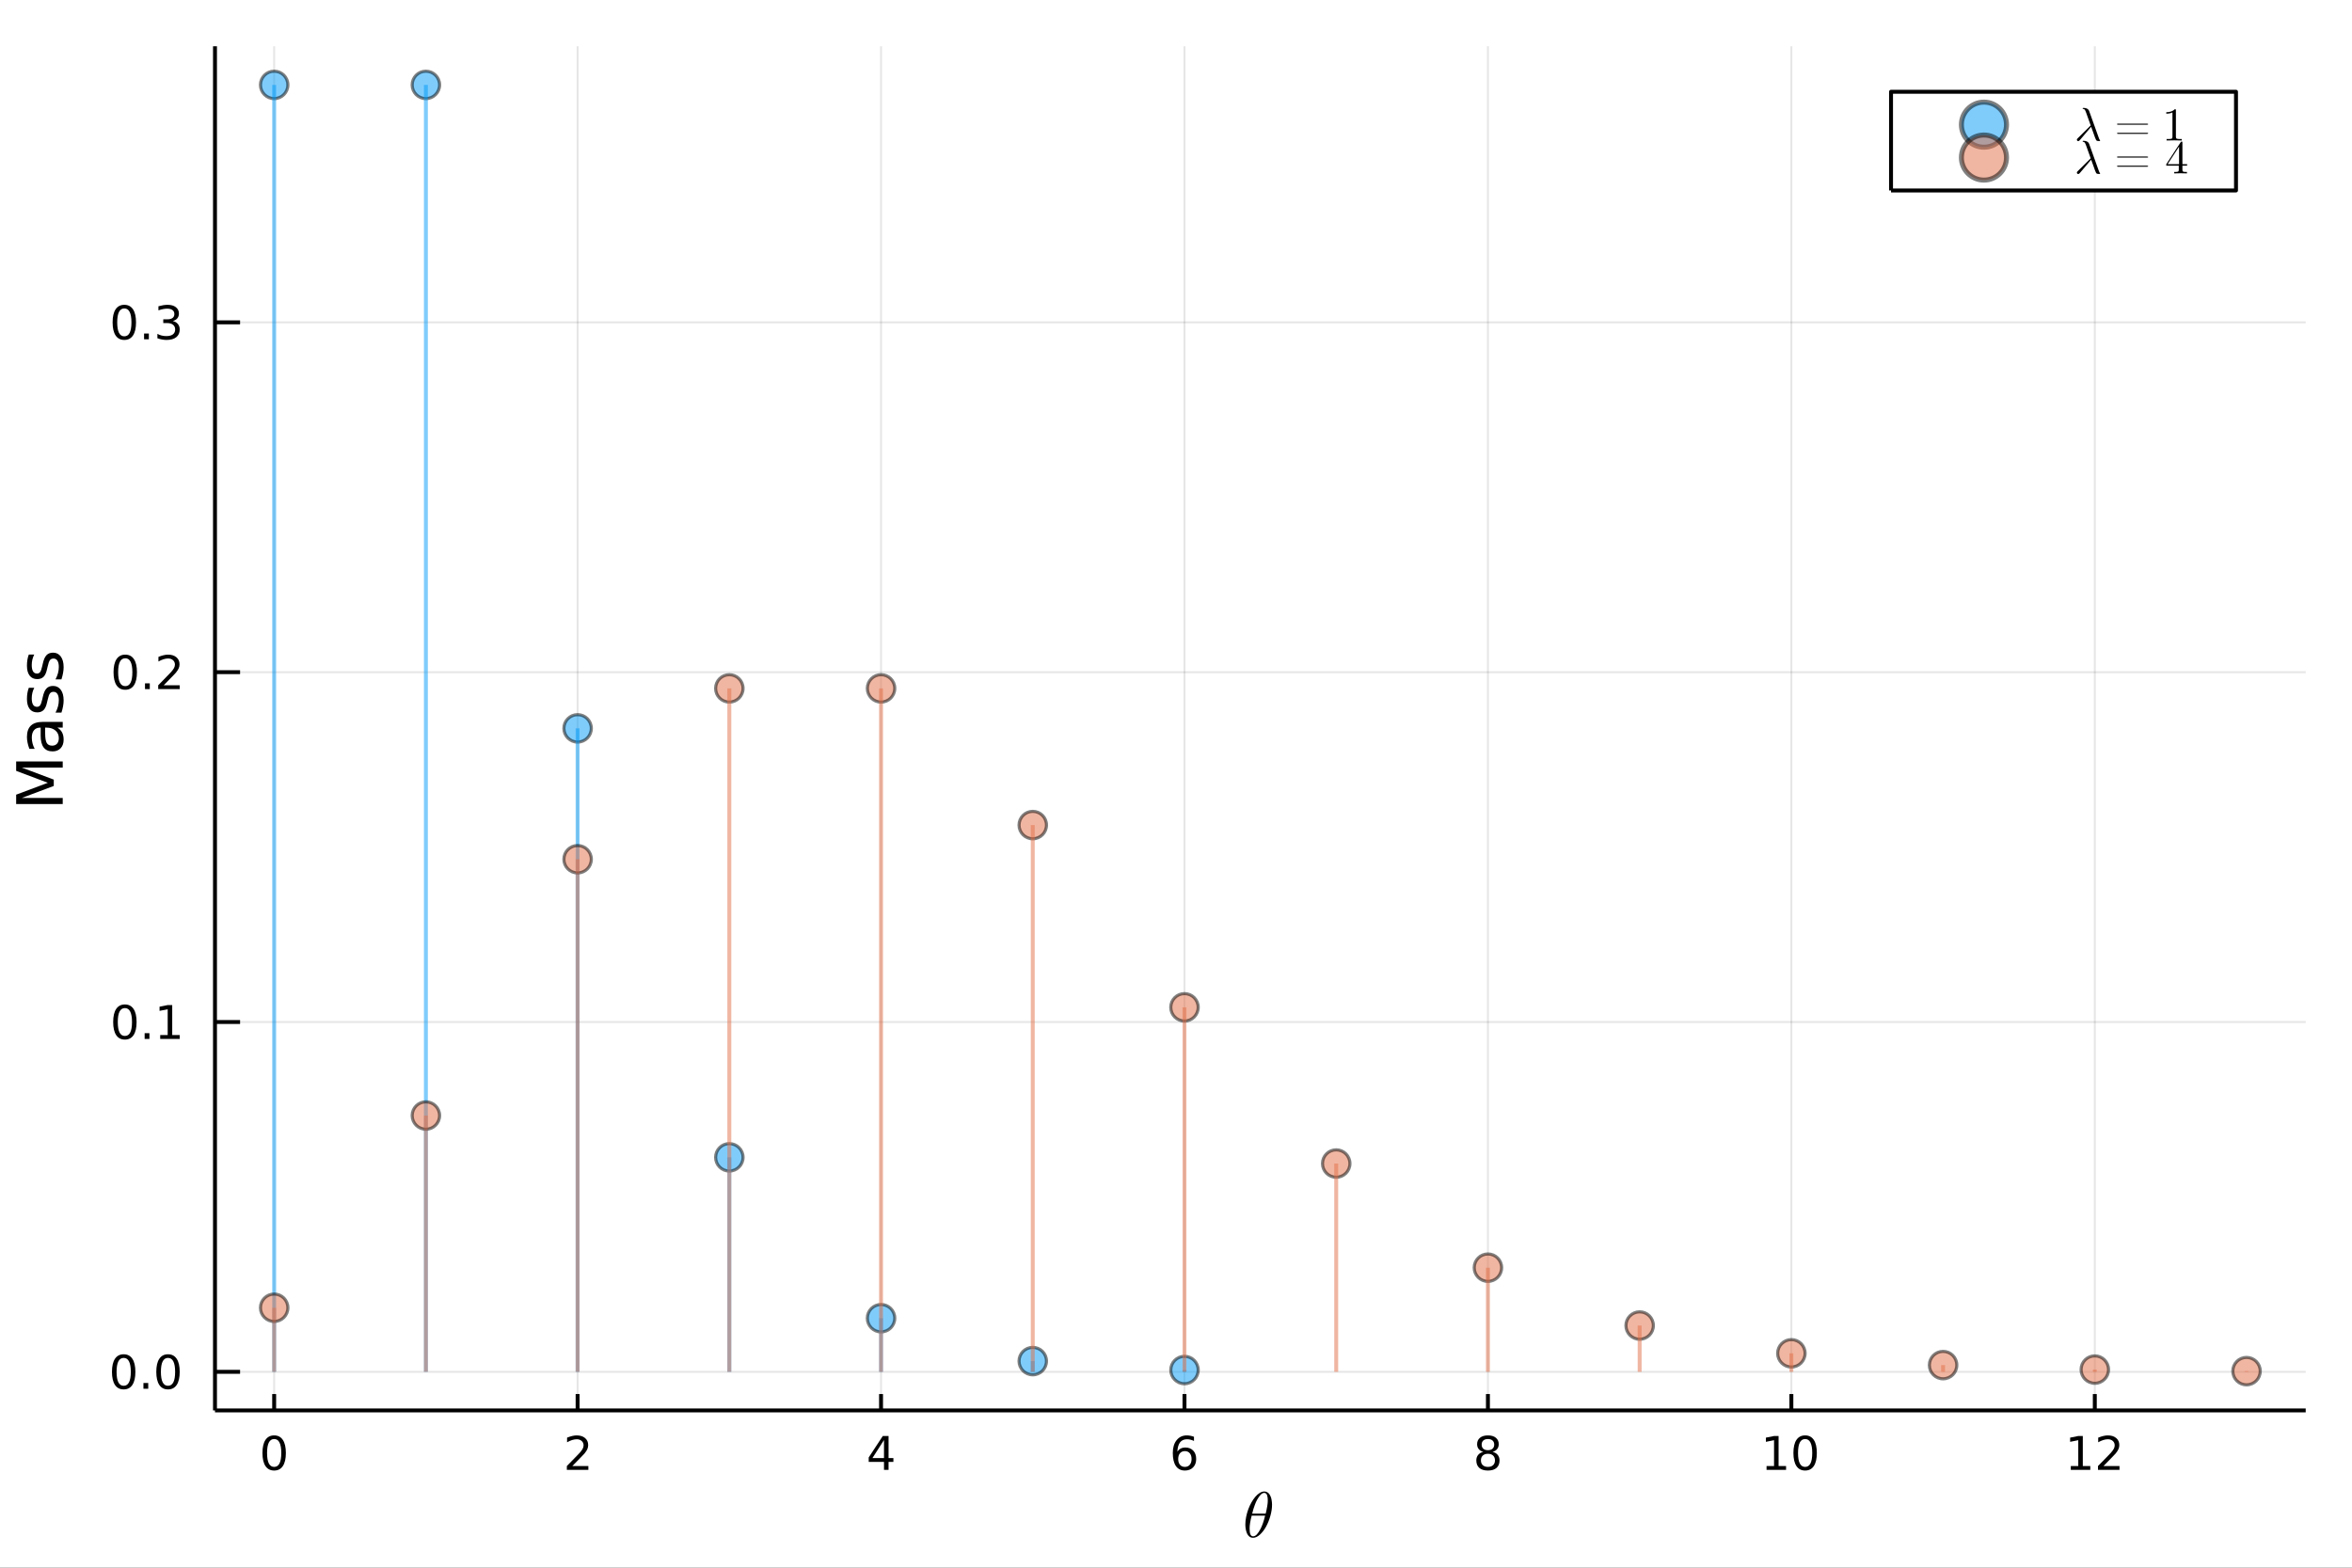 <?xml version="1.0" encoding="utf-8"?>
<svg xmlns="http://www.w3.org/2000/svg" xmlns:xlink="http://www.w3.org/1999/xlink" width="600" height="400" viewBox="0 0 2400 1600">
<rect x="0" y="0" width="2400" height="1600" fill="#333333" stroke="none"/>
<defs>
  <clipPath id="clip220">
    <rect x="0" y="0" width="2400" height="1600"/>
  </clipPath>
</defs>
<path clip-path="url(#clip220)" d="
M0 1600 L2400 1600 L2400 0 L0 0  Z
  " fill="#ffffff" fill-rule="evenodd" fill-opacity="1"/>
<defs>
  <clipPath id="clip221">
    <rect x="480" y="0" width="1681" height="1600"/>
  </clipPath>
</defs>
<defs>
  <clipPath id="clip222">
    <rect x="219" y="47" width="2134" height="1393"/>
  </clipPath>
</defs>
<path clip-path="url(#clip220)" d="
M219.38 1439.5 L2352.76 1439.5 L2352.76 47.244 L219.38 47.244  Z
  " fill="#ffffff" fill-rule="evenodd" fill-opacity="1"/>
<polyline clip-path="url(#clip222)" style="stroke:#000000; stroke-linecap:butt; stroke-linejoin:round; stroke-width:2; stroke-opacity:0.1; fill:none" points="
  279.759,1439.5 279.759,47.244 
  "/>
<polyline clip-path="url(#clip222)" style="stroke:#000000; stroke-linecap:butt; stroke-linejoin:round; stroke-width:2; stroke-opacity:0.1; fill:none" points="
  589.392,1439.5 589.392,47.244 
  "/>
<polyline clip-path="url(#clip222)" style="stroke:#000000; stroke-linecap:butt; stroke-linejoin:round; stroke-width:2; stroke-opacity:0.1; fill:none" points="
  899.026,1439.5 899.026,47.244 
  "/>
<polyline clip-path="url(#clip222)" style="stroke:#000000; stroke-linecap:butt; stroke-linejoin:round; stroke-width:2; stroke-opacity:0.1; fill:none" points="
  1208.66,1439.5 1208.66,47.244 
  "/>
<polyline clip-path="url(#clip222)" style="stroke:#000000; stroke-linecap:butt; stroke-linejoin:round; stroke-width:2; stroke-opacity:0.1; fill:none" points="
  1518.29,1439.5 1518.29,47.244 
  "/>
<polyline clip-path="url(#clip222)" style="stroke:#000000; stroke-linecap:butt; stroke-linejoin:round; stroke-width:2; stroke-opacity:0.1; fill:none" points="
  1827.93,1439.5 1827.93,47.244 
  "/>
<polyline clip-path="url(#clip222)" style="stroke:#000000; stroke-linecap:butt; stroke-linejoin:round; stroke-width:2; stroke-opacity:0.1; fill:none" points="
  2137.56,1439.5 2137.56,47.244 
  "/>
<polyline clip-path="url(#clip220)" style="stroke:#000000; stroke-linecap:butt; stroke-linejoin:round; stroke-width:4; stroke-opacity:1; fill:none" points="
  219.38,1439.5 2352.76,1439.5 
  "/>
<polyline clip-path="url(#clip220)" style="stroke:#000000; stroke-linecap:butt; stroke-linejoin:round; stroke-width:4; stroke-opacity:1; fill:none" points="
  279.759,1439.5 279.759,1422.79 
  "/>
<polyline clip-path="url(#clip220)" style="stroke:#000000; stroke-linecap:butt; stroke-linejoin:round; stroke-width:4; stroke-opacity:1; fill:none" points="
  589.392,1439.5 589.392,1422.79 
  "/>
<polyline clip-path="url(#clip220)" style="stroke:#000000; stroke-linecap:butt; stroke-linejoin:round; stroke-width:4; stroke-opacity:1; fill:none" points="
  899.026,1439.5 899.026,1422.79 
  "/>
<polyline clip-path="url(#clip220)" style="stroke:#000000; stroke-linecap:butt; stroke-linejoin:round; stroke-width:4; stroke-opacity:1; fill:none" points="
  1208.66,1439.5 1208.66,1422.79 
  "/>
<polyline clip-path="url(#clip220)" style="stroke:#000000; stroke-linecap:butt; stroke-linejoin:round; stroke-width:4; stroke-opacity:1; fill:none" points="
  1518.29,1439.5 1518.29,1422.79 
  "/>
<polyline clip-path="url(#clip220)" style="stroke:#000000; stroke-linecap:butt; stroke-linejoin:round; stroke-width:4; stroke-opacity:1; fill:none" points="
  1827.93,1439.5 1827.93,1422.79 
  "/>
<polyline clip-path="url(#clip220)" style="stroke:#000000; stroke-linecap:butt; stroke-linejoin:round; stroke-width:4; stroke-opacity:1; fill:none" points="
  2137.56,1439.5 2137.56,1422.79 
  "/>
<path clip-path="url(#clip220)" d="M279.759 1468.69 Q276.148 1468.69 274.319 1472.26 Q272.513 1475.8 272.513 1482.93 Q272.513 1490.04 274.319 1493.6 Q276.148 1497.14 279.759 1497.14 Q283.393 1497.14 285.199 1493.6 Q287.027 1490.04 287.027 1482.93 Q287.027 1475.8 285.199 1472.26 Q283.393 1468.69 279.759 1468.69 M279.759 1464.99 Q285.569 1464.99 288.624 1469.6 Q291.703 1474.18 291.703 1482.93 Q291.703 1491.66 288.624 1496.26 Q285.569 1500.85 279.759 1500.85 Q273.949 1500.85 270.87 1496.26 Q267.814 1491.66 267.814 1482.93 Q267.814 1474.18 270.87 1469.6 Q273.949 1464.99 279.759 1464.99 Z" fill="#000000" fill-rule="evenodd" fill-opacity="1" /><path clip-path="url(#clip220)" d="M584.045 1496.24 L600.365 1496.24 L600.365 1500.17 L578.42 1500.17 L578.42 1496.24 Q581.082 1493.48 585.666 1488.85 Q590.272 1484.2 591.453 1482.86 Q593.698 1480.34 594.578 1478.6 Q595.48 1476.84 595.48 1475.15 Q595.48 1472.4 593.536 1470.66 Q591.615 1468.92 588.513 1468.92 Q586.314 1468.92 583.86 1469.69 Q581.429 1470.45 578.652 1472 L578.652 1467.28 Q581.476 1466.15 583.929 1465.57 Q586.383 1464.99 588.42 1464.99 Q593.79 1464.99 596.985 1467.67 Q600.179 1470.36 600.179 1474.85 Q600.179 1476.98 599.369 1478.9 Q598.582 1480.8 596.476 1483.39 Q595.897 1484.06 592.795 1487.28 Q589.693 1490.47 584.045 1496.24 Z" fill="#000000" fill-rule="evenodd" fill-opacity="1" /><path clip-path="url(#clip220)" d="M902.035 1469.69 L890.23 1488.14 L902.035 1488.14 L902.035 1469.69 M900.808 1465.61 L906.688 1465.61 L906.688 1488.14 L911.619 1488.14 L911.619 1492.03 L906.688 1492.03 L906.688 1500.17 L902.035 1500.17 L902.035 1492.03 L886.433 1492.03 L886.433 1487.51 L900.808 1465.61 Z" fill="#000000" fill-rule="evenodd" fill-opacity="1" /><path clip-path="url(#clip220)" d="M1209.06 1481.03 Q1205.92 1481.03 1204.06 1483.18 Q1202.24 1485.34 1202.24 1489.09 Q1202.24 1492.81 1204.06 1494.99 Q1205.92 1497.14 1209.06 1497.14 Q1212.21 1497.14 1214.04 1494.99 Q1215.89 1492.81 1215.89 1489.09 Q1215.89 1485.34 1214.04 1483.18 Q1212.21 1481.03 1209.06 1481.03 M1218.35 1466.38 L1218.35 1470.64 Q1216.59 1469.8 1214.78 1469.36 Q1213 1468.92 1211.24 1468.92 Q1206.61 1468.92 1204.16 1472.05 Q1201.73 1475.17 1201.38 1481.49 Q1202.75 1479.48 1204.81 1478.41 Q1206.87 1477.33 1209.34 1477.33 Q1214.55 1477.33 1217.56 1480.5 Q1220.59 1483.65 1220.59 1489.09 Q1220.59 1494.41 1217.44 1497.63 Q1214.3 1500.85 1209.06 1500.85 Q1203.07 1500.85 1199.9 1496.26 Q1196.73 1491.66 1196.73 1482.93 Q1196.73 1474.73 1200.62 1469.87 Q1204.5 1464.99 1211.06 1464.99 Q1212.81 1464.99 1214.6 1465.34 Q1216.4 1465.68 1218.35 1466.38 Z" fill="#000000" fill-rule="evenodd" fill-opacity="1" /><path clip-path="url(#clip220)" d="M1518.29 1483.76 Q1514.96 1483.76 1513.04 1485.54 Q1511.14 1487.33 1511.14 1490.45 Q1511.14 1493.58 1513.04 1495.36 Q1514.96 1497.14 1518.29 1497.14 Q1521.63 1497.14 1523.55 1495.36 Q1525.47 1493.55 1525.47 1490.45 Q1525.47 1487.33 1523.55 1485.54 Q1521.65 1483.76 1518.29 1483.76 M1513.62 1481.77 Q1510.61 1481.03 1508.92 1478.97 Q1507.25 1476.91 1507.25 1473.95 Q1507.25 1469.8 1510.19 1467.4 Q1513.15 1464.99 1518.29 1464.99 Q1523.46 1464.99 1526.4 1467.4 Q1529.33 1469.8 1529.33 1473.95 Q1529.33 1476.91 1527.65 1478.97 Q1525.98 1481.03 1522.99 1481.77 Q1526.37 1482.56 1528.25 1484.85 Q1530.15 1487.14 1530.15 1490.45 Q1530.15 1495.47 1527.07 1498.16 Q1524.01 1500.85 1518.29 1500.85 Q1512.58 1500.85 1509.5 1498.16 Q1506.44 1495.47 1506.44 1490.45 Q1506.44 1487.14 1508.34 1484.85 Q1510.24 1482.56 1513.62 1481.77 M1511.9 1474.39 Q1511.9 1477.07 1513.57 1478.58 Q1515.26 1480.08 1518.29 1480.08 Q1521.3 1480.08 1522.99 1478.58 Q1524.71 1477.07 1524.71 1474.39 Q1524.71 1471.7 1522.99 1470.2 Q1521.3 1468.69 1518.29 1468.69 Q1515.26 1468.69 1513.57 1470.2 Q1511.9 1471.7 1511.9 1474.39 Z" fill="#000000" fill-rule="evenodd" fill-opacity="1" /><path clip-path="url(#clip220)" d="M1802.61 1496.24 L1810.25 1496.24 L1810.25 1469.87 L1801.94 1471.54 L1801.94 1467.28 L1810.21 1465.61 L1814.88 1465.61 L1814.88 1496.24 L1822.52 1496.24 L1822.52 1500.17 L1802.61 1500.17 L1802.61 1496.24 Z" fill="#000000" fill-rule="evenodd" fill-opacity="1" /><path clip-path="url(#clip220)" d="M1841.97 1468.69 Q1838.36 1468.69 1836.53 1472.26 Q1834.72 1475.8 1834.72 1482.93 Q1834.72 1490.04 1836.53 1493.6 Q1838.36 1497.14 1841.97 1497.14 Q1845.6 1497.14 1847.41 1493.6 Q1849.23 1490.04 1849.23 1482.93 Q1849.23 1475.8 1847.41 1472.26 Q1845.6 1468.69 1841.97 1468.69 M1841.97 1464.99 Q1847.78 1464.99 1850.83 1469.6 Q1853.91 1474.18 1853.91 1482.93 Q1853.91 1491.66 1850.83 1496.26 Q1847.78 1500.85 1841.97 1500.85 Q1836.16 1500.85 1833.08 1496.26 Q1830.02 1491.66 1830.02 1482.93 Q1830.02 1474.18 1833.08 1469.6 Q1836.16 1464.99 1841.97 1464.99 Z" fill="#000000" fill-rule="evenodd" fill-opacity="1" /><path clip-path="url(#clip220)" d="M2113.05 1496.24 L2120.69 1496.24 L2120.69 1469.87 L2112.38 1471.54 L2112.38 1467.28 L2120.64 1465.61 L2125.32 1465.61 L2125.32 1496.24 L2132.95 1496.24 L2132.95 1500.17 L2113.05 1500.17 L2113.05 1496.24 Z" fill="#000000" fill-rule="evenodd" fill-opacity="1" /><path clip-path="url(#clip220)" d="M2146.43 1496.24 L2162.75 1496.24 L2162.75 1500.17 L2140.8 1500.17 L2140.8 1496.24 Q2143.46 1493.48 2148.05 1488.85 Q2152.65 1484.2 2153.83 1482.86 Q2156.08 1480.34 2156.96 1478.6 Q2157.86 1476.84 2157.86 1475.15 Q2157.86 1472.4 2155.92 1470.66 Q2154 1468.92 2150.89 1468.92 Q2148.69 1468.92 2146.24 1469.69 Q2143.81 1470.45 2141.03 1472 L2141.03 1467.28 Q2143.86 1466.15 2146.31 1465.57 Q2148.76 1464.99 2150.8 1464.99 Q2156.17 1464.99 2159.37 1467.67 Q2162.56 1470.36 2162.56 1474.85 Q2162.56 1476.98 2161.75 1478.9 Q2160.96 1480.8 2158.86 1483.39 Q2158.28 1484.06 2155.18 1487.28 Q2152.07 1490.47 2146.43 1496.24 Z" fill="#000000" fill-rule="evenodd" fill-opacity="1" /><path clip-path="url(#clip220)" d="M1298 1535.75 Q1298 1541.16 1296.26 1547.24 Q1294.56 1553.3 1291.85 1558.19 Q1289.15 1563.06 1285.6 1566.28 Q1282.06 1569.47 1278.68 1569.47 Q1276.52 1569.47 1274.91 1568.27 Q1273.33 1567.05 1272.46 1565.02 Q1271.59 1562.96 1271.18 1560.71 Q1270.76 1558.42 1270.76 1555.94 Q1270.76 1552.24 1271.56 1548.21 Q1272.37 1544.15 1273.72 1540.48 Q1275.07 1536.78 1276.97 1533.43 Q1278.87 1530.05 1280.97 1527.6 Q1283.09 1525.12 1285.47 1523.67 Q1287.86 1522.22 1290.08 1522.22 Q1291.69 1522.22 1292.98 1522.93 Q1294.3 1523.6 1295.14 1524.8 Q1295.97 1525.96 1296.55 1527.34 Q1297.17 1528.73 1297.46 1530.34 Q1297.75 1531.91 1297.87 1533.23 Q1298 1534.52 1298 1535.75 M1293.66 1531.66 Q1293.66 1530.01 1293.53 1528.79 Q1293.4 1527.53 1293.04 1526.28 Q1292.69 1525.02 1291.92 1524.35 Q1291.18 1523.67 1290.02 1523.67 Q1286.63 1523.67 1282.83 1530.59 Q1281.61 1532.75 1280.52 1535.68 Q1279.42 1538.61 1279.03 1540 Q1278.65 1541.38 1277.75 1544.8 L1291.53 1544.8 Q1293.66 1536 1293.66 1531.66 M1290.95 1546.89 L1277.23 1546.89 Q1275.1 1554.94 1275.1 1559.96 Q1275.1 1564.34 1276.01 1566.18 Q1276.94 1567.98 1278.68 1567.98 Q1280.68 1567.98 1282.54 1565.99 Q1284.41 1563.96 1286.31 1560.29 Q1288.82 1555.52 1290.95 1546.89 Z" fill="#000000" fill-rule="evenodd" fill-opacity="1" /><polyline clip-path="url(#clip222)" style="stroke:#000000; stroke-linecap:butt; stroke-linejoin:round; stroke-width:2; stroke-opacity:0.1; fill:none" points="
  219.38,1400.1 2352.76,1400.1 
  "/>
<polyline clip-path="url(#clip222)" style="stroke:#000000; stroke-linecap:butt; stroke-linejoin:round; stroke-width:2; stroke-opacity:0.1; fill:none" points="
  219.38,1043.07 2352.76,1043.07 
  "/>
<polyline clip-path="url(#clip222)" style="stroke:#000000; stroke-linecap:butt; stroke-linejoin:round; stroke-width:2; stroke-opacity:0.1; fill:none" points="
  219.38,686.033 2352.76,686.033 
  "/>
<polyline clip-path="url(#clip222)" style="stroke:#000000; stroke-linecap:butt; stroke-linejoin:round; stroke-width:2; stroke-opacity:0.1; fill:none" points="
  219.38,329 2352.76,329 
  "/>
<polyline clip-path="url(#clip220)" style="stroke:#000000; stroke-linecap:butt; stroke-linejoin:round; stroke-width:4; stroke-opacity:1; fill:none" points="
  219.38,1439.5 219.38,47.244 
  "/>
<polyline clip-path="url(#clip220)" style="stroke:#000000; stroke-linecap:butt; stroke-linejoin:round; stroke-width:4; stroke-opacity:1; fill:none" points="
  219.38,1400.1 244.981,1400.1 
  "/>
<polyline clip-path="url(#clip220)" style="stroke:#000000; stroke-linecap:butt; stroke-linejoin:round; stroke-width:4; stroke-opacity:1; fill:none" points="
  219.38,1043.07 244.981,1043.07 
  "/>
<polyline clip-path="url(#clip220)" style="stroke:#000000; stroke-linecap:butt; stroke-linejoin:round; stroke-width:4; stroke-opacity:1; fill:none" points="
  219.38,686.033 244.981,686.033 
  "/>
<polyline clip-path="url(#clip220)" style="stroke:#000000; stroke-linecap:butt; stroke-linejoin:round; stroke-width:4; stroke-opacity:1; fill:none" points="
  219.38,329 244.981,329 
  "/>
<path clip-path="url(#clip220)" d="M126.205 1385.9 Q122.593 1385.9 120.765 1389.46 Q118.959 1393 118.959 1400.13 Q118.959 1407.24 120.765 1410.8 Q122.593 1414.35 126.205 1414.35 Q129.839 1414.35 131.644 1410.8 Q133.473 1407.24 133.473 1400.13 Q133.473 1393 131.644 1389.46 Q129.839 1385.9 126.205 1385.9 M126.205 1382.19 Q132.015 1382.19 135.07 1386.8 Q138.149 1391.38 138.149 1400.13 Q138.149 1408.86 135.07 1413.47 Q132.015 1418.05 126.205 1418.05 Q120.394 1418.05 117.316 1413.47 Q114.26 1408.86 114.26 1400.13 Q114.26 1391.38 117.316 1386.8 Q120.394 1382.19 126.205 1382.19 Z" fill="#000000" fill-rule="evenodd" fill-opacity="1" /><path clip-path="url(#clip220)" d="M146.366 1411.5 L151.251 1411.5 L151.251 1417.38 L146.366 1417.38 L146.366 1411.5 Z" fill="#000000" fill-rule="evenodd" fill-opacity="1" /><path clip-path="url(#clip220)" d="M171.436 1385.9 Q167.825 1385.9 165.996 1389.46 Q164.19 1393 164.19 1400.13 Q164.19 1407.24 165.996 1410.8 Q167.825 1414.35 171.436 1414.35 Q175.07 1414.35 176.876 1410.8 Q178.704 1407.24 178.704 1400.13 Q178.704 1393 176.876 1389.46 Q175.07 1385.9 171.436 1385.9 M171.436 1382.19 Q177.246 1382.19 180.301 1386.8 Q183.38 1391.38 183.38 1400.13 Q183.38 1408.86 180.301 1413.47 Q177.246 1418.05 171.436 1418.05 Q165.626 1418.05 162.547 1413.47 Q159.491 1408.86 159.491 1400.13 Q159.491 1391.38 162.547 1386.8 Q165.626 1382.19 171.436 1382.19 Z" fill="#000000" fill-rule="evenodd" fill-opacity="1" /><path clip-path="url(#clip220)" d="M127.431 1028.86 Q123.82 1028.86 121.992 1032.43 Q120.186 1035.97 120.186 1043.1 Q120.186 1050.21 121.992 1053.77 Q123.82 1057.31 127.431 1057.31 Q131.066 1057.31 132.871 1053.77 Q134.7 1050.21 134.7 1043.1 Q134.7 1035.97 132.871 1032.43 Q131.066 1028.86 127.431 1028.86 M127.431 1025.16 Q133.242 1025.16 136.297 1029.77 Q139.376 1034.35 139.376 1043.1 Q139.376 1051.83 136.297 1056.43 Q133.242 1061.02 127.431 1061.02 Q121.621 1061.02 118.543 1056.43 Q115.487 1051.83 115.487 1043.1 Q115.487 1034.35 118.543 1029.77 Q121.621 1025.16 127.431 1025.16 Z" fill="#000000" fill-rule="evenodd" fill-opacity="1" /><path clip-path="url(#clip220)" d="M147.593 1054.47 L152.478 1054.47 L152.478 1060.35 L147.593 1060.35 L147.593 1054.47 Z" fill="#000000" fill-rule="evenodd" fill-opacity="1" /><path clip-path="url(#clip220)" d="M163.473 1056.41 L171.112 1056.41 L171.112 1030.04 L162.802 1031.71 L162.802 1027.45 L171.065 1025.79 L175.741 1025.79 L175.741 1056.41 L183.38 1056.41 L183.38 1060.35 L163.473 1060.35 L163.473 1056.41 Z" fill="#000000" fill-rule="evenodd" fill-opacity="1" /><path clip-path="url(#clip220)" d="M127.802 671.831 Q124.191 671.831 122.362 675.396 Q120.556 678.938 120.556 686.067 Q120.556 693.174 122.362 696.738 Q124.191 700.28 127.802 700.28 Q131.436 700.28 133.242 696.738 Q135.07 693.174 135.07 686.067 Q135.07 678.938 133.242 675.396 Q131.436 671.831 127.802 671.831 M127.802 668.128 Q133.612 668.128 136.667 672.734 Q139.746 677.317 139.746 686.067 Q139.746 694.794 136.667 699.401 Q133.612 703.984 127.802 703.984 Q121.992 703.984 118.913 699.401 Q115.857 694.794 115.857 686.067 Q115.857 677.317 118.913 672.734 Q121.992 668.128 127.802 668.128 Z" fill="#000000" fill-rule="evenodd" fill-opacity="1" /><path clip-path="url(#clip220)" d="M147.964 697.433 L152.848 697.433 L152.848 703.313 L147.964 703.313 L147.964 697.433 Z" fill="#000000" fill-rule="evenodd" fill-opacity="1" /><path clip-path="url(#clip220)" d="M167.061 699.377 L183.38 699.377 L183.38 703.313 L161.436 703.313 L161.436 699.377 Q164.098 696.623 168.681 691.993 Q173.288 687.34 174.468 685.998 Q176.714 683.475 177.593 681.739 Q178.496 679.979 178.496 678.29 Q178.496 675.535 176.551 673.799 Q174.63 672.063 171.528 672.063 Q169.329 672.063 166.876 672.827 Q164.445 673.59 161.667 675.141 L161.667 670.419 Q164.491 669.285 166.945 668.706 Q169.399 668.128 171.436 668.128 Q176.806 668.128 180.001 670.813 Q183.195 673.498 183.195 677.989 Q183.195 680.118 182.385 682.039 Q181.598 683.938 179.491 686.53 Q178.913 687.201 175.811 690.419 Q172.709 693.614 167.061 699.377 Z" fill="#000000" fill-rule="evenodd" fill-opacity="1" /><path clip-path="url(#clip220)" d="M126.853 314.798 Q123.242 314.798 121.413 318.363 Q119.607 321.905 119.607 329.034 Q119.607 336.141 121.413 339.706 Q123.242 343.247 126.853 343.247 Q130.487 343.247 132.292 339.706 Q134.121 336.141 134.121 329.034 Q134.121 321.905 132.292 318.363 Q130.487 314.798 126.853 314.798 M126.853 311.095 Q132.663 311.095 135.718 315.701 Q138.797 320.284 138.797 329.034 Q138.797 337.761 135.718 342.368 Q132.663 346.951 126.853 346.951 Q121.043 346.951 117.964 342.368 Q114.908 337.761 114.908 329.034 Q114.908 320.284 117.964 315.701 Q121.043 311.095 126.853 311.095 Z" fill="#000000" fill-rule="evenodd" fill-opacity="1" /><path clip-path="url(#clip220)" d="M147.015 340.4 L151.899 340.4 L151.899 346.28 L147.015 346.28 L147.015 340.4 Z" fill="#000000" fill-rule="evenodd" fill-opacity="1" /><path clip-path="url(#clip220)" d="M176.251 327.645 Q179.607 328.363 181.482 330.632 Q183.38 332.9 183.38 336.233 Q183.38 341.349 179.862 344.15 Q176.343 346.951 169.862 346.951 Q167.686 346.951 165.371 346.511 Q163.079 346.094 160.626 345.238 L160.626 340.724 Q162.57 341.858 164.885 342.437 Q167.2 343.016 169.723 343.016 Q174.121 343.016 176.413 341.28 Q178.727 339.544 178.727 336.233 Q178.727 333.178 176.575 331.465 Q174.445 329.729 170.626 329.729 L166.598 329.729 L166.598 325.886 L170.811 325.886 Q174.26 325.886 176.089 324.52 Q177.917 323.132 177.917 320.539 Q177.917 317.877 176.019 316.465 Q174.144 315.03 170.626 315.03 Q168.704 315.03 166.505 315.446 Q164.306 315.863 161.667 316.743 L161.667 312.576 Q164.329 311.835 166.644 311.465 Q168.982 311.095 171.042 311.095 Q176.366 311.095 179.468 313.525 Q182.57 315.933 182.57 320.053 Q182.57 322.923 180.926 324.914 Q179.283 326.882 176.251 327.645 Z" fill="#000000" fill-rule="evenodd" fill-opacity="1" /><path clip-path="url(#clip220)" d="M16.484 820.637 L16.484 811.056 L48.822 798.93 L16.484 786.739 L16.484 777.159 L64.004 777.159 L64.004 783.429 L22.277 783.429 L54.869 795.683 L54.869 802.144 L22.277 814.398 L64.004 814.398 L64.004 820.637 L16.484 820.637 Z" fill="#000000" fill-rule="evenodd" fill-opacity="1" /><path clip-path="url(#clip220)" d="M46.085 748.45 Q46.085 755.547 47.708 758.285 Q49.331 761.022 53.246 761.022 Q56.365 761.022 58.211 758.985 Q60.026 756.916 60.026 753.383 Q60.026 748.513 56.588 745.585 Q53.119 742.625 47.39 742.625 L46.085 742.625 L46.085 748.45 M43.666 736.769 L64.004 736.769 L64.004 742.625 L58.593 742.625 Q61.84 744.63 63.399 747.622 Q64.927 750.614 64.927 754.943 Q64.927 760.417 61.872 763.664 Q58.784 766.878 53.628 766.878 Q47.612 766.878 44.557 762.868 Q41.501 758.826 41.501 750.837 L41.501 742.625 L40.928 742.625 Q36.886 742.625 34.69 745.299 Q32.462 747.94 32.462 752.747 Q32.462 755.802 33.194 758.698 Q33.926 761.595 35.39 764.268 L29.98 764.268 Q28.738 761.054 28.133 758.03 Q27.497 755.006 27.497 752.142 Q27.497 744.407 31.507 740.588 Q35.518 736.769 43.666 736.769 Z" fill="#000000" fill-rule="evenodd" fill-opacity="1" /><path clip-path="url(#clip220)" d="M29.407 701.98 L34.945 701.98 Q33.672 704.463 33.035 707.136 Q32.398 709.81 32.398 712.674 Q32.398 717.035 33.735 719.231 Q35.072 721.395 37.746 721.395 Q39.783 721.395 40.96 719.836 Q42.106 718.276 43.157 713.566 L43.602 711.56 Q44.939 705.322 47.39 702.712 Q49.809 700.07 54.169 700.07 Q59.134 700.07 62.031 704.017 Q64.927 707.932 64.927 714.807 Q64.927 717.671 64.354 720.791 Q63.813 723.878 62.699 727.316 L56.652 727.316 Q58.339 724.069 59.198 720.918 Q60.026 717.767 60.026 714.68 Q60.026 710.542 58.625 708.314 Q57.193 706.086 54.615 706.086 Q52.228 706.086 50.955 707.709 Q49.681 709.301 48.504 714.743 L48.026 716.78 Q46.88 722.223 44.525 724.642 Q42.138 727.061 38 727.061 Q32.971 727.061 30.234 723.496 Q27.497 719.931 27.497 713.375 Q27.497 710.128 27.974 707.264 Q28.452 704.399 29.407 701.98 Z" fill="#000000" fill-rule="evenodd" fill-opacity="1" /><path clip-path="url(#clip220)" d="M29.407 668.019 L34.945 668.019 Q33.672 670.502 33.035 673.175 Q32.398 675.849 32.398 678.713 Q32.398 683.074 33.735 685.27 Q35.072 687.434 37.746 687.434 Q39.783 687.434 40.96 685.875 Q42.106 684.315 43.157 679.605 L43.602 677.599 Q44.939 671.361 47.39 668.751 Q49.809 666.109 54.169 666.109 Q59.134 666.109 62.031 670.056 Q64.927 673.971 64.927 680.846 Q64.927 683.71 64.354 686.83 Q63.813 689.917 62.699 693.354 L56.652 693.354 Q58.339 690.108 59.198 686.957 Q60.026 683.806 60.026 680.719 Q60.026 676.581 58.625 674.353 Q57.193 672.125 54.615 672.125 Q52.228 672.125 50.955 673.748 Q49.681 675.34 48.504 680.782 L48.026 682.819 Q46.88 688.262 44.525 690.681 Q42.138 693.1 38 693.1 Q32.971 693.1 30.234 689.535 Q27.497 685.97 27.497 679.414 Q27.497 676.167 27.974 673.302 Q28.452 670.438 29.407 668.019 Z" fill="#000000" fill-rule="evenodd" fill-opacity="1" /><circle clip-path="url(#clip222)" cx="279.759" cy="86.648" r="14" fill="#009af9" fill-rule="evenodd" fill-opacity="0.5" stroke="#000000" stroke-opacity="0.5" stroke-width="3.2"/>
<circle clip-path="url(#clip222)" cx="434.576" cy="86.648" r="14" fill="#009af9" fill-rule="evenodd" fill-opacity="0.5" stroke="#000000" stroke-opacity="0.5" stroke-width="3.2"/>
<circle clip-path="url(#clip222)" cx="589.392" cy="743.373" r="14" fill="#009af9" fill-rule="evenodd" fill-opacity="0.5" stroke="#000000" stroke-opacity="0.5" stroke-width="3.2"/>
<circle clip-path="url(#clip222)" cx="744.209" cy="1181.19" r="14" fill="#009af9" fill-rule="evenodd" fill-opacity="0.5" stroke="#000000" stroke-opacity="0.5" stroke-width="3.2"/>
<circle clip-path="url(#clip222)" cx="899.026" cy="1345.37" r="14" fill="#009af9" fill-rule="evenodd" fill-opacity="0.5" stroke="#000000" stroke-opacity="0.5" stroke-width="3.2"/>
<circle clip-path="url(#clip222)" cx="1053.84" cy="1389.15" r="14" fill="#009af9" fill-rule="evenodd" fill-opacity="0.5" stroke="#000000" stroke-opacity="0.5" stroke-width="3.2"/>
<circle clip-path="url(#clip222)" cx="1208.66" cy="1398.27" r="14" fill="#009af9" fill-rule="evenodd" fill-opacity="0.5" stroke="#000000" stroke-opacity="0.5" stroke-width="3.2"/>
<polyline clip-path="url(#clip222)" style="stroke:#009af9; stroke-linecap:butt; stroke-linejoin:round; stroke-width:4; stroke-opacity:0.5; fill:none" points="
  279.759,1400.1 279.759,86.648 
  "/>
<polyline clip-path="url(#clip222)" style="stroke:#009af9; stroke-linecap:butt; stroke-linejoin:round; stroke-width:4; stroke-opacity:0.5; fill:none" points="
  434.576,1400.1 434.576,86.648 
  "/>
<polyline clip-path="url(#clip222)" style="stroke:#009af9; stroke-linecap:butt; stroke-linejoin:round; stroke-width:4; stroke-opacity:0.5; fill:none" points="
  589.392,1400.1 589.392,743.373 
  "/>
<polyline clip-path="url(#clip222)" style="stroke:#009af9; stroke-linecap:butt; stroke-linejoin:round; stroke-width:4; stroke-opacity:0.5; fill:none" points="
  744.209,1400.1 744.209,1181.19 
  "/>
<polyline clip-path="url(#clip222)" style="stroke:#009af9; stroke-linecap:butt; stroke-linejoin:round; stroke-width:4; stroke-opacity:0.5; fill:none" points="
  899.026,1400.1 899.026,1345.37 
  "/>
<polyline clip-path="url(#clip222)" style="stroke:#009af9; stroke-linecap:butt; stroke-linejoin:round; stroke-width:4; stroke-opacity:0.5; fill:none" points="
  1053.84,1400.1 1053.84,1389.15 
  "/>
<polyline clip-path="url(#clip222)" style="stroke:#009af9; stroke-linecap:butt; stroke-linejoin:round; stroke-width:4; stroke-opacity:0.5; fill:none" points="
  1208.66,1400.1 1208.66,1398.27 
  "/>
<circle clip-path="url(#clip222)" cx="279.759" cy="1334.71" r="14" fill="#e26f46" fill-rule="evenodd" fill-opacity="0.5" stroke="#000000" stroke-opacity="0.5" stroke-width="3.2"/>
<circle clip-path="url(#clip222)" cx="434.576" cy="1138.53" r="14" fill="#e26f46" fill-rule="evenodd" fill-opacity="0.5" stroke="#000000" stroke-opacity="0.5" stroke-width="3.2"/>
<circle clip-path="url(#clip222)" cx="589.392" cy="876.955" r="14" fill="#e26f46" fill-rule="evenodd" fill-opacity="0.5" stroke="#000000" stroke-opacity="0.5" stroke-width="3.2"/>
<circle clip-path="url(#clip222)" cx="744.209" cy="702.575" r="14" fill="#e26f46" fill-rule="evenodd" fill-opacity="0.5" stroke="#000000" stroke-opacity="0.5" stroke-width="3.2"/>
<circle clip-path="url(#clip222)" cx="899.026" cy="702.575" r="14" fill="#e26f46" fill-rule="evenodd" fill-opacity="0.5" stroke="#000000" stroke-opacity="0.5" stroke-width="3.2"/>
<circle clip-path="url(#clip222)" cx="1053.84" cy="842.079" r="14" fill="#e26f46" fill-rule="evenodd" fill-opacity="0.5" stroke="#000000" stroke-opacity="0.5" stroke-width="3.2"/>
<circle clip-path="url(#clip222)" cx="1208.66" cy="1028.09" r="14" fill="#e26f46" fill-rule="evenodd" fill-opacity="0.5" stroke="#000000" stroke-opacity="0.5" stroke-width="3.2"/>
<circle clip-path="url(#clip222)" cx="1363.48" cy="1187.52" r="14" fill="#e26f46" fill-rule="evenodd" fill-opacity="0.5" stroke="#000000" stroke-opacity="0.5" stroke-width="3.2"/>
<circle clip-path="url(#clip222)" cx="1518.29" cy="1293.81" r="14" fill="#e26f46" fill-rule="evenodd" fill-opacity="0.5" stroke="#000000" stroke-opacity="0.5" stroke-width="3.2"/>
<circle clip-path="url(#clip222)" cx="1673.11" cy="1352.86" r="14" fill="#e26f46" fill-rule="evenodd" fill-opacity="0.5" stroke="#000000" stroke-opacity="0.5" stroke-width="3.2"/>
<circle clip-path="url(#clip222)" cx="1827.93" cy="1381.2" r="14" fill="#e26f46" fill-rule="evenodd" fill-opacity="0.5" stroke="#000000" stroke-opacity="0.5" stroke-width="3.2"/>
<circle clip-path="url(#clip222)" cx="1982.74" cy="1393.23" r="14" fill="#e26f46" fill-rule="evenodd" fill-opacity="0.5" stroke="#000000" stroke-opacity="0.5" stroke-width="3.2"/>
<circle clip-path="url(#clip222)" cx="2137.56" cy="1397.81" r="14" fill="#e26f46" fill-rule="evenodd" fill-opacity="0.5" stroke="#000000" stroke-opacity="0.5" stroke-width="3.2"/>
<circle clip-path="url(#clip222)" cx="2292.38" cy="1399.39" r="14" fill="#e26f46" fill-rule="evenodd" fill-opacity="0.5" stroke="#000000" stroke-opacity="0.5" stroke-width="3.2"/>
<polyline clip-path="url(#clip222)" style="stroke:#e26f46; stroke-linecap:butt; stroke-linejoin:round; stroke-width:4; stroke-opacity:0.5; fill:none" points="
  279.759,1400.1 279.759,1334.71 
  "/>
<polyline clip-path="url(#clip222)" style="stroke:#e26f46; stroke-linecap:butt; stroke-linejoin:round; stroke-width:4; stroke-opacity:0.5; fill:none" points="
  434.576,1400.1 434.576,1138.53 
  "/>
<polyline clip-path="url(#clip222)" style="stroke:#e26f46; stroke-linecap:butt; stroke-linejoin:round; stroke-width:4; stroke-opacity:0.5; fill:none" points="
  589.392,1400.1 589.392,876.955 
  "/>
<polyline clip-path="url(#clip222)" style="stroke:#e26f46; stroke-linecap:butt; stroke-linejoin:round; stroke-width:4; stroke-opacity:0.5; fill:none" points="
  744.209,1400.1 744.209,702.575 
  "/>
<polyline clip-path="url(#clip222)" style="stroke:#e26f46; stroke-linecap:butt; stroke-linejoin:round; stroke-width:4; stroke-opacity:0.5; fill:none" points="
  899.026,1400.1 899.026,702.575 
  "/>
<polyline clip-path="url(#clip222)" style="stroke:#e26f46; stroke-linecap:butt; stroke-linejoin:round; stroke-width:4; stroke-opacity:0.5; fill:none" points="
  1053.84,1400.1 1053.84,842.079 
  "/>
<polyline clip-path="url(#clip222)" style="stroke:#e26f46; stroke-linecap:butt; stroke-linejoin:round; stroke-width:4; stroke-opacity:0.5; fill:none" points="
  1208.66,1400.1 1208.66,1028.09 
  "/>
<polyline clip-path="url(#clip222)" style="stroke:#e26f46; stroke-linecap:butt; stroke-linejoin:round; stroke-width:4; stroke-opacity:0.5; fill:none" points="
  1363.48,1400.1 1363.48,1187.52 
  "/>
<polyline clip-path="url(#clip222)" style="stroke:#e26f46; stroke-linecap:butt; stroke-linejoin:round; stroke-width:4; stroke-opacity:0.5; fill:none" points="
  1518.29,1400.1 1518.29,1293.81 
  "/>
<polyline clip-path="url(#clip222)" style="stroke:#e26f46; stroke-linecap:butt; stroke-linejoin:round; stroke-width:4; stroke-opacity:0.5; fill:none" points="
  1673.11,1400.1 1673.11,1352.86 
  "/>
<polyline clip-path="url(#clip222)" style="stroke:#e26f46; stroke-linecap:butt; stroke-linejoin:round; stroke-width:4; stroke-opacity:0.5; fill:none" points="
  1827.93,1400.1 1827.93,1381.2 
  "/>
<polyline clip-path="url(#clip222)" style="stroke:#e26f46; stroke-linecap:butt; stroke-linejoin:round; stroke-width:4; stroke-opacity:0.5; fill:none" points="
  1982.74,1400.1 1982.74,1393.23 
  "/>
<polyline clip-path="url(#clip222)" style="stroke:#e26f46; stroke-linecap:butt; stroke-linejoin:round; stroke-width:4; stroke-opacity:0.5; fill:none" points="
  2137.56,1400.1 2137.56,1397.81 
  "/>
<polyline clip-path="url(#clip222)" style="stroke:#e26f46; stroke-linecap:butt; stroke-linejoin:round; stroke-width:4; stroke-opacity:0.5; fill:none" points="
  2292.38,1400.1 2292.38,1399.39 
  "/>
<path clip-path="url(#clip220)" d="
M1929.63 194.387 L2281.64 194.387 L2281.64 93.653 L1929.63 93.653  Z
  " fill="#ffffff" fill-rule="evenodd" fill-opacity="1"/>
<polyline clip-path="url(#clip220)" style="stroke:#000000; stroke-linecap:butt; stroke-linejoin:round; stroke-width:4; stroke-opacity:1; fill:none" points="
  1929.63,194.387 2281.64,194.387 2281.64,93.653 1929.63,93.653 1929.63,194.387 
  "/>
<circle clip-path="url(#clip220)" cx="2024.44" cy="127.231" r="23" fill="#009af9" fill-rule="evenodd" fill-opacity="0.5" stroke="#000000" stroke-opacity="0.5" stroke-width="5.12"/>
<path clip-path="url(#clip220)" d="M2142.99 143.442 Q2142.99 143.887 2142.47 143.934 L2141.42 143.934 Q2140.34 143.934 2139.87 143.77 Q2139.4 143.606 2138.86 142.856 Q2138.54 142.388 2137.72 140.209 Q2136.92 138.008 2135.75 134.682 Q2134.6 131.356 2133.83 129.388 L2122.28 143.02 Q2121.48 144.027 2120.69 144.027 Q2120.1 144.027 2119.68 143.629 Q2119.26 143.231 2119.26 142.622 Q2119.26 142.177 2119.42 141.919 Q2119.61 141.662 2120.1 141.146 L2133.36 128.006 L2128.7 114.96 Q2127.81 112.548 2127.29 111.939 Q2126.8 111.33 2125.58 111.119 Q2125.14 111.002 2125.14 110.627 Q2125.14 110.112 2126 110.112 Q2130.64 110.112 2131.86 113.508 L2141.65 140.795 Q2142.19 142.364 2142.75 143.02 Q2142.99 143.325 2142.99 143.442 Z" fill="#000000" fill-rule="evenodd" fill-opacity="1" /><path clip-path="url(#clip220)" d="M2160.23 136.11 Q2160.28 135.525 2161.19 135.525 L2190.59 135.525 Q2191.97 135.525 2191.99 136.064 Q2191.99 136.649 2190.68 136.626 L2161.52 136.626 Q2160.23 136.649 2160.23 136.11 M2160.23 126.742 Q2160.23 126.156 2161.24 126.179 L2190.54 126.179 Q2191.97 126.179 2191.99 126.742 Q2191.99 127.28 2190.78 127.28 L2161.19 127.28 Q2160.23 127.28 2160.23 126.742 Z" fill="#000000" fill-rule="evenodd" fill-opacity="1" /><path clip-path="url(#clip220)" d="M2210.49 116.014 L2210.49 114.515 Q2216.25 114.515 2219.22 111.447 Q2220.04 111.447 2220.18 111.634 Q2220.32 111.821 2220.32 112.688 L2220.32 139.6 Q2220.32 141.029 2221.03 141.474 Q2221.73 141.919 2224.8 141.919 L2226.32 141.919 L2226.32 143.395 Q2224.63 143.254 2218.54 143.254 Q2212.45 143.254 2210.79 143.395 L2210.79 141.919 L2212.31 141.919 Q2215.33 141.919 2216.06 141.498 Q2216.79 141.053 2216.79 139.6 L2216.79 114.749 Q2214.28 116.014 2210.49 116.014 Z" fill="#000000" fill-rule="evenodd" fill-opacity="1" /><circle clip-path="url(#clip220)" cx="2024.44" cy="160.809" r="23" fill="#e26f46" fill-rule="evenodd" fill-opacity="0.5" stroke="#000000" stroke-opacity="0.5" stroke-width="5.12"/>
<path clip-path="url(#clip220)" d="M2142.99 177.02 Q2142.99 177.465 2142.47 177.512 L2141.42 177.512 Q2140.34 177.512 2139.87 177.348 Q2139.4 177.184 2138.86 176.434 Q2138.54 175.966 2137.72 173.788 Q2136.92 171.586 2135.75 168.26 Q2134.6 164.934 2133.83 162.966 L2122.28 176.598 Q2121.48 177.605 2120.69 177.605 Q2120.1 177.605 2119.68 177.207 Q2119.26 176.809 2119.26 176.2 Q2119.26 175.755 2119.42 175.497 Q2119.61 175.24 2120.1 174.724 L2133.36 161.584 L2128.7 148.538 Q2127.81 146.126 2127.29 145.517 Q2126.8 144.908 2125.58 144.697 Q2125.14 144.58 2125.14 144.205 Q2125.14 143.69 2126 143.69 Q2130.64 143.69 2131.86 147.086 L2141.65 174.373 Q2142.19 175.942 2142.75 176.598 Q2142.99 176.903 2142.99 177.02 Z" fill="#000000" fill-rule="evenodd" fill-opacity="1" /><path clip-path="url(#clip220)" d="M2160.23 169.689 Q2160.28 169.103 2161.19 169.103 L2190.59 169.103 Q2191.97 169.103 2191.99 169.642 Q2191.99 170.227 2190.68 170.204 L2161.52 170.204 Q2160.23 170.227 2160.23 169.689 M2160.23 160.32 Q2160.23 159.734 2161.24 159.758 L2190.54 159.758 Q2191.97 159.758 2191.99 160.32 Q2191.99 160.858 2190.78 160.858 L2161.19 160.858 Q2160.23 160.858 2160.23 160.32 Z" fill="#000000" fill-rule="evenodd" fill-opacity="1" /><path clip-path="url(#clip220)" d="M2210.49 169.056 L2210.49 167.581 L2225.22 145.072 Q2225.59 144.486 2226.18 144.509 Q2226.72 144.509 2226.83 144.72 Q2226.95 144.931 2226.95 145.751 L2226.95 167.581 L2231.75 167.581 L2231.75 169.056 L2226.95 169.056 L2226.95 173.225 Q2226.95 174.607 2227.51 175.052 Q2228.1 175.497 2230.58 175.497 L2231.59 175.497 L2231.59 176.973 Q2229.62 176.832 2225.08 176.832 Q2220.56 176.832 2218.59 176.973 L2218.59 175.497 L2219.6 175.497 Q2222.08 175.497 2222.66 175.076 Q2223.25 174.631 2223.25 173.225 L2223.25 169.056 L2210.49 169.056 M2211.84 167.581 L2223.53 167.581 L2223.53 149.686 L2211.84 167.581 Z" fill="#000000" fill-rule="evenodd" fill-opacity="1" /></svg>
